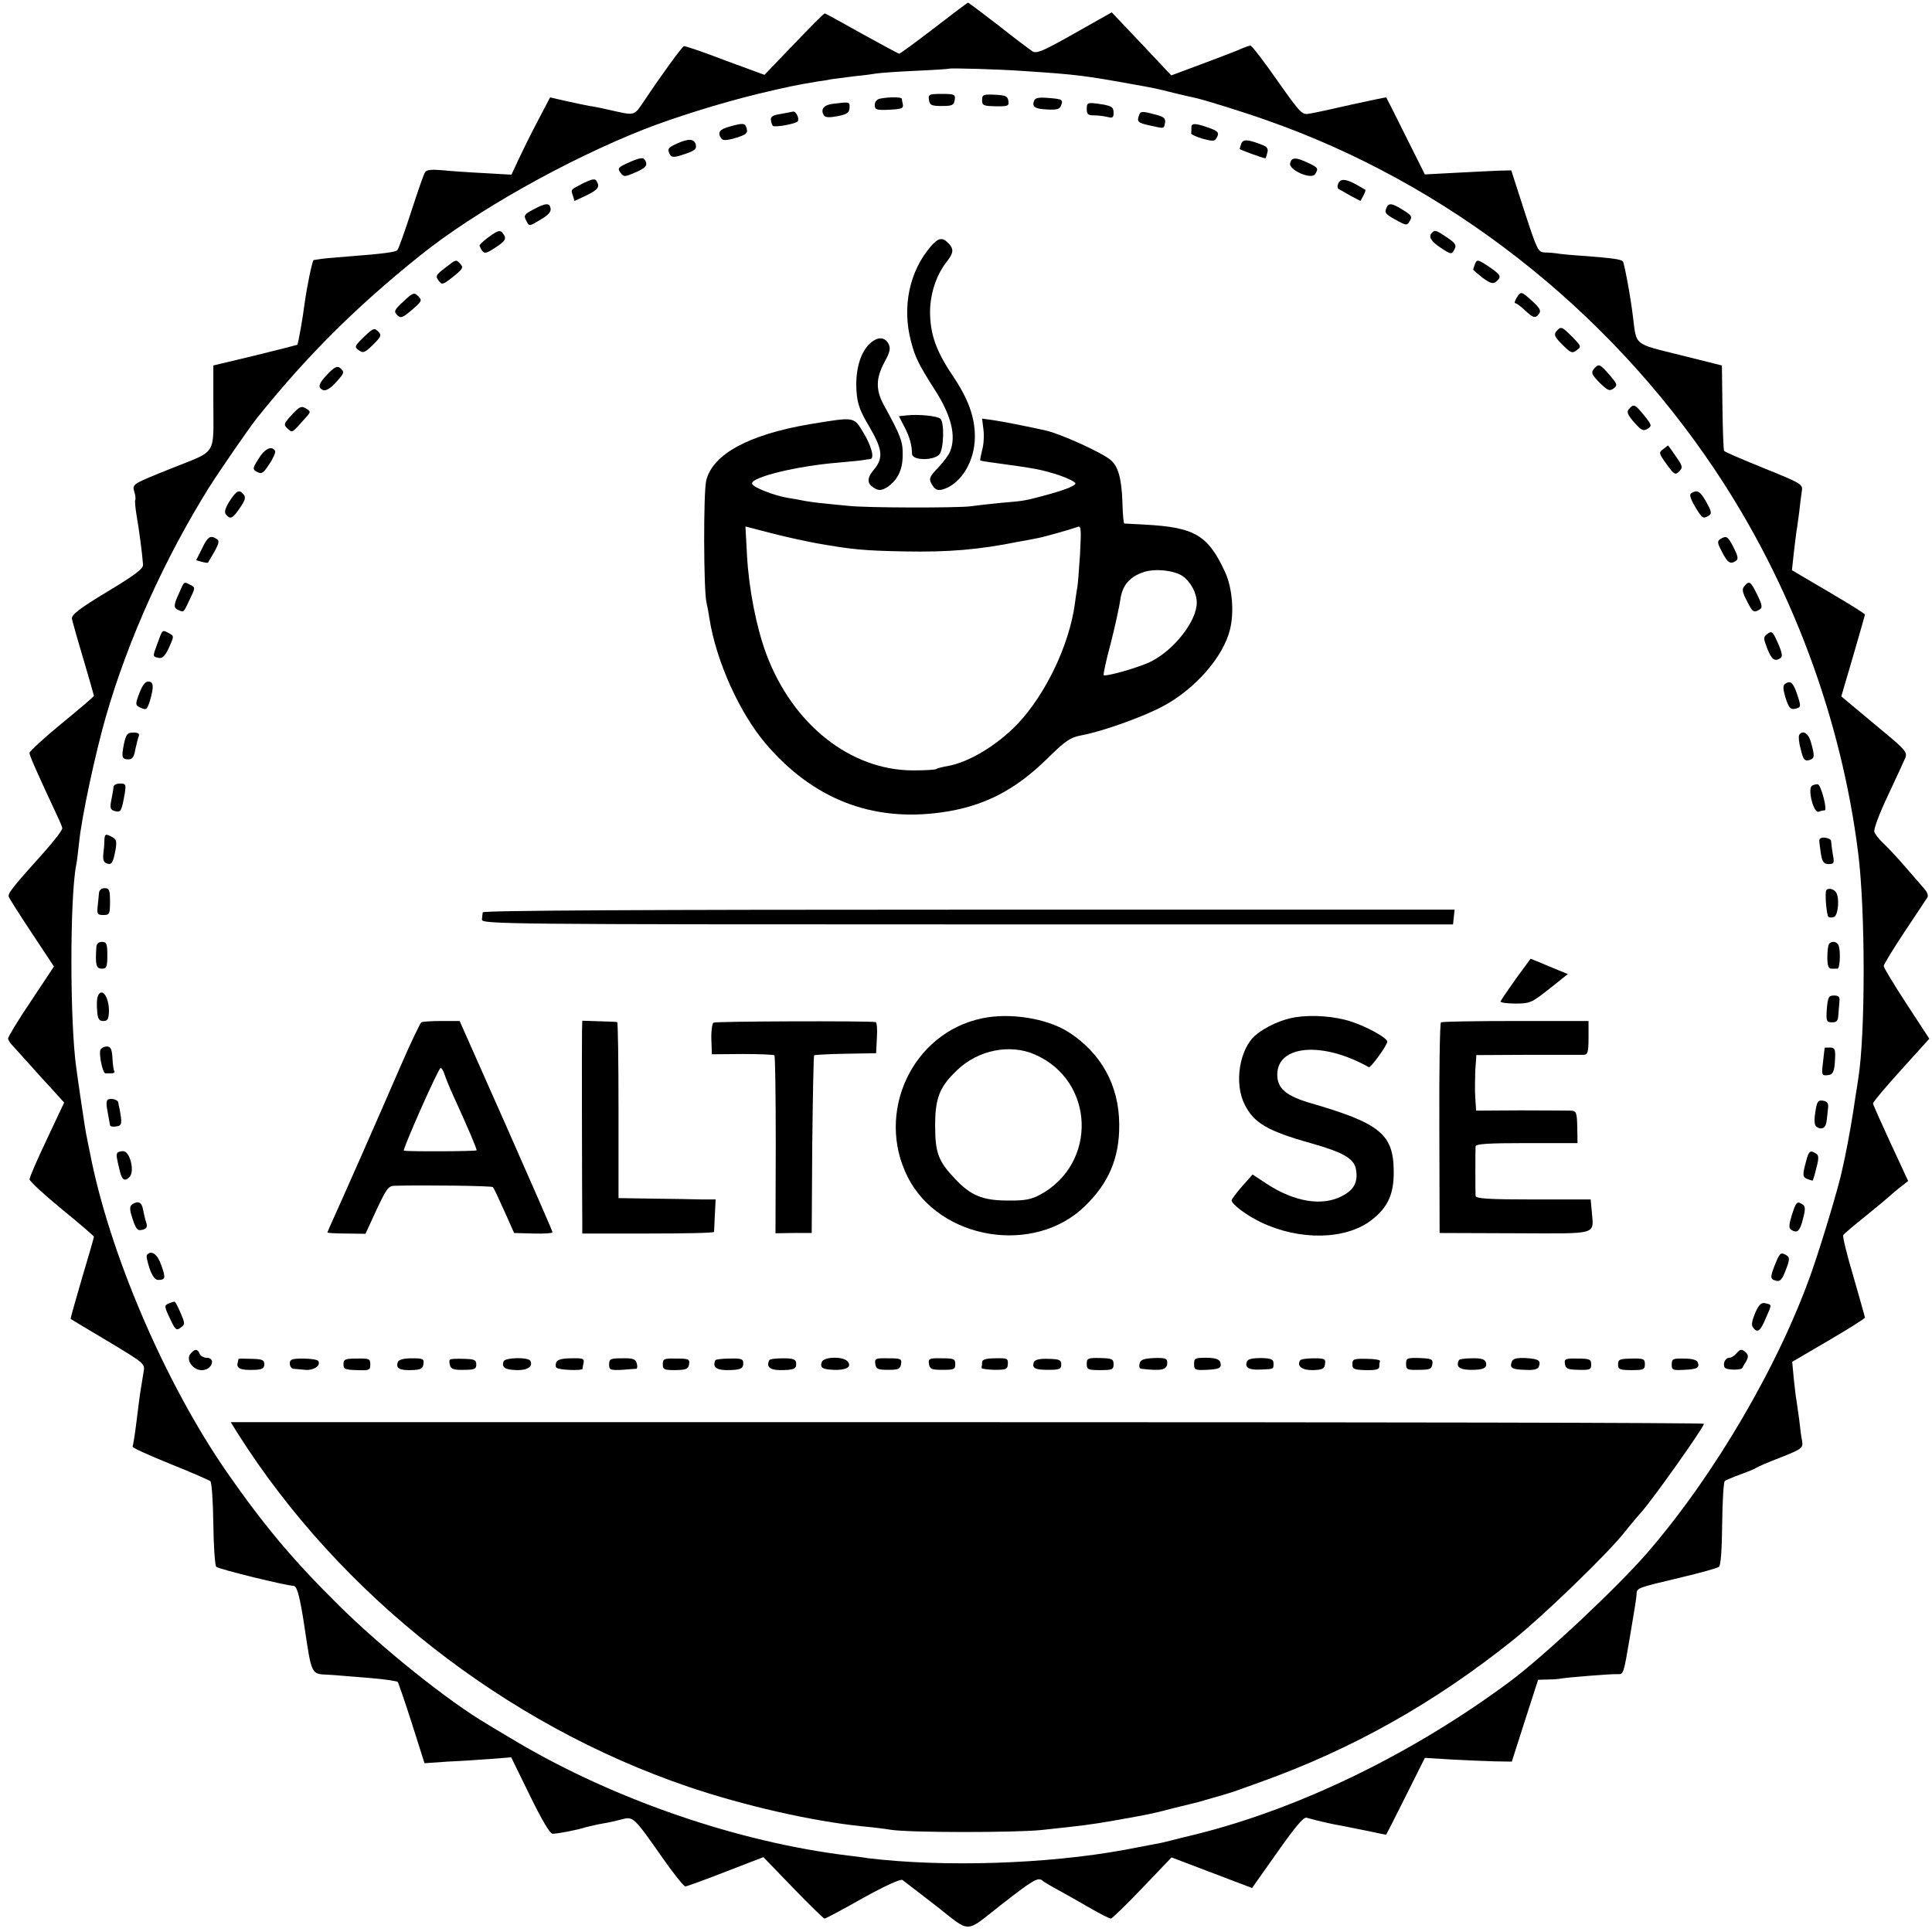 <?xml version="1.0" standalone="no"?>
<!DOCTYPE svg PUBLIC "-//W3C//DTD SVG 20010904//EN"
 "http://www.w3.org/TR/2001/REC-SVG-20010904/DTD/svg10.dtd">
<svg version="1.0" xmlns="http://www.w3.org/2000/svg"
 width="720pt" height="720pt" viewBox="0 0 720 720"
 preserveAspectRatio="xMidYMid meet">
<g transform="translate(0,720) scale(0.1,-0.1)"
fill="#000000" stroke="none">
<path d="M3481 7095 c-68 -52 -126 -95 -130 -95 -3 0 -66 34 -140 75 -73 41
-135 75 -137 75 -4 0 -42 -38 -157 -158 l-68 -71 -147 54 c-80 31 -149 54
-153 53 -8 -3 -83 -106 -149 -205 -38 -56 -33 -54 -123 -34 -26 6 -62 14 -80
16 -17 3 -58 12 -90 19 l-57 13 -45 -86 c-25 -47 -57 -112 -72 -144 l-27 -58
-105 6 c-59 3 -129 8 -158 11 -35 3 -54 1 -59 -8 -5 -7 -28 -74 -52 -148 -24
-74 -47 -138 -51 -142 -7 -8 -56 -14 -186 -24 -49 -4 -97 -8 -105 -10 -8 -1
-18 -3 -21 -3 -5 -1 -25 -97 -34 -163 -6 -49 -24 -151 -27 -153 -2 -1 -73 -19
-158 -40 l-155 -37 0 -136 c0 -204 17 -178 -155 -247 -147 -59 -147 -59 -140
-86 5 -15 6 -29 4 -32 -2 -2 0 -28 5 -58 9 -51 21 -141 24 -183 2 -15 -30 -39
-133 -101 -106 -64 -134 -86 -132 -101 2 -10 21 -78 43 -151 21 -72 39 -134
39 -136 0 -3 -54 -49 -120 -103 -66 -54 -120 -104 -120 -110 0 -10 25 -67 110
-249 5 -11 11 -25 12 -31 2 -6 -29 -46 -68 -90 -123 -137 -136 -154 -131 -167
2 -6 41 -67 86 -135 l82 -124 -85 -128 c-48 -71 -86 -134 -86 -140 0 -5 8 -18
18 -28 9 -10 35 -39 57 -63 22 -25 61 -68 87 -96 l47 -52 -64 -136 c-36 -75
-65 -143 -65 -150 0 -7 54 -57 120 -111 66 -54 120 -100 120 -103 0 -3 -20
-73 -45 -156 -24 -82 -43 -150 -42 -150 1 -1 64 -39 140 -84 136 -82 138 -83
132 -114 -3 -18 -7 -45 -10 -62 -3 -16 -10 -70 -16 -120 -6 -49 -13 -93 -15
-96 -2 -4 60 -32 139 -64 78 -31 146 -61 151 -65 5 -5 10 -77 11 -160 1 -83 6
-155 11 -159 9 -9 263 -71 288 -71 13 0 24 -42 41 -155 26 -175 25 -174 85
-176 19 -1 44 -3 55 -4 11 -1 61 -5 110 -9 50 -4 93 -11 97 -14 3 -4 27 -74
53 -155 l47 -148 86 6 c48 2 121 7 162 10 l75 6 70 -143 c45 -92 75 -143 85
-142 22 1 91 14 125 25 17 4 46 11 65 14 19 3 50 10 68 15 41 11 44 9 147
-138 43 -62 83 -112 89 -112 6 0 74 25 151 55 l140 54 110 -114 c61 -63 114
-115 118 -115 4 0 68 34 142 76 81 45 140 72 148 68 6 -5 63 -48 126 -97 131
-103 105 -103 240 3 118 92 138 104 154 93 6 -6 37 -24 67 -40 30 -17 84 -47
118 -67 35 -20 67 -36 72 -36 4 0 57 51 117 114 l109 114 150 -57 150 -57 94
133 c66 94 98 132 109 129 38 -11 99 -25 131 -30 19 -4 64 -13 100 -20 36 -8
65 -14 66 -13 1 1 34 66 73 144 l71 142 97 -6 c54 -3 127 -6 162 -7 l65 -1 49
153 49 152 36 1 c21 0 44 2 52 4 24 4 183 17 207 16 24 -1 23 -3 48 144 8 50
17 101 19 115 2 14 5 32 5 41 1 21 4 22 164 60 72 17 137 35 143 40 7 6 11 65
12 161 1 84 5 155 10 159 4 3 30 14 57 24 28 10 55 21 60 25 6 4 47 22 92 39
78 31 83 35 79 60 -3 14 -8 51 -11 81 -4 30 -9 62 -10 70 -2 8 -6 44 -10 80
l-6 65 135 79 c75 44 136 82 136 86 0 3 -20 72 -43 153 -24 80 -41 150 -38
154 3 5 42 38 86 73 44 36 85 70 92 77 7 6 24 21 39 32 l25 20 -65 140 c-36
78 -66 145 -66 149 0 5 47 61 105 125 l105 116 -85 130 c-47 72 -85 135 -85
141 0 6 35 63 78 128 43 64 81 122 85 128 4 6 -1 20 -11 31 -9 11 -42 48 -72
83 -30 35 -67 74 -82 88 -15 14 -30 33 -33 42 -3 10 19 69 51 136 31 66 60
129 65 141 7 19 -2 30 -74 90 -106 88 -118 98 -144 120 l-21 18 44 150 c24 83
44 152 44 155 0 3 -61 41 -136 85 l-136 80 7 65 c4 36 9 72 10 81 2 9 6 40 10
70 3 30 8 66 10 80 4 24 -2 28 -141 84 -79 32 -147 61 -149 65 -2 4 -5 77 -6
163 l-2 155 -156 39 c-173 43 -162 34 -175 139 -9 77 -33 204 -38 210 -8 8
-40 12 -140 20 -51 3 -100 8 -108 10 -8 1 -27 3 -42 3 -26 1 -29 7 -77 154
l-49 152 -48 -1 c-27 -1 -100 -5 -161 -8 l-113 -6 -71 142 c-39 79 -72 144
-73 145 0 1 -57 -11 -126 -26 -69 -16 -139 -31 -157 -34 -31 -6 -33 -4 -123
123 -50 72 -95 130 -100 130 -5 0 -24 -7 -42 -15 -18 -8 -82 -32 -143 -55
l-110 -41 -111 118 -111 117 -138 -78 c-119 -67 -142 -77 -158 -67 -10 7 -68
50 -127 97 -60 46 -110 84 -112 84 -3 0 -60 -43 -127 -95z m339 -160 c194 -13
218 -16 407 -50 68 -12 88 -16 146 -31 34 -8 71 -17 82 -19 36 -8 178 -52 265
-83 672 -235 1268 -700 1671 -1303 284 -424 471 -925 534 -1429 27 -215 27
-677 0 -841 -2 -13 -6 -42 -10 -64 -9 -66 -27 -169 -39 -225 -3 -14 -8 -38
-12 -55 -11 -54 -72 -258 -109 -365 -122 -352 -365 -767 -617 -1058 -116 -133
-385 -385 -513 -480 -360 -267 -779 -471 -1168 -568 -34 -8 -78 -19 -97 -24
-19 -5 -46 -11 -60 -13 -14 -3 -63 -12 -110 -21 -289 -53 -672 -65 -955 -31
-16 3 -50 7 -75 10 -409 50 -867 207 -1233 423 -43 26 -93 55 -110 66 -143 83
-395 285 -556 445 -170 168 -277 296 -413 491 -231 332 -441 820 -513 1195 -5
22 -9 45 -10 50 -4 15 -13 72 -25 155 -6 41 -13 89 -15 105 -25 168 -25 640
-1 762 3 12 7 50 11 85 9 92 60 330 100 469 83 287 219 588 385 854 40 63 147
218 176 255 186 232 369 415 610 608 204 164 545 356 834 470 115 45 282 97
420 131 117 28 147 34 225 47 17 2 41 6 55 9 14 2 52 7 85 11 33 3 69 8 80 10
11 2 76 7 145 10 69 3 126 7 127 8 4 3 189 -2 283 -9z"/>
<path d="M3462 6828 c3 -20 9 -23 48 -23 39 0 45 3 48 23 3 20 -1 22 -48 22
-48 0 -51 -2 -48 -22z"/>
<path d="M3660 6827 c0 -20 5 -22 50 -23 46 -1 51 1 48 20 -3 18 -11 21 -50
23 -44 2 -48 0 -48 -20z"/>
<path d="M3278 6832 c-10 -2 -18 -12 -18 -23 0 -18 6 -20 54 -18 43 2 53 5 51
18 -2 9 -4 19 -4 23 -1 7 -51 7 -83 0z"/>
<path d="M3854 6825 c-9 -23 2 -31 49 -33 34 -2 46 1 51 14 9 23 5 25 -48 29
-34 3 -48 0 -52 -10z"/>
<path d="M3103 6813 c-33 -4 -46 -21 -33 -42 5 -9 19 -10 51 -4 36 7 44 13 45
31 1 23 1 23 -63 15z"/>
<path d="M4050 6794 c0 -20 5 -24 28 -24 15 0 37 -3 50 -6 18 -5 22 -2 22 15
0 23 -6 27 -62 35 -35 4 -38 3 -38 -20z"/>
<path d="M2955 6784 c-5 -1 -27 -5 -47 -9 -28 -4 -37 -10 -35 -23 1 -9 5 -19
7 -21 7 -7 88 8 93 17 7 11 -7 39 -18 36z"/>
<path d="M4246 6773 c-11 -27 -6 -31 41 -41 54 -12 50 -13 55 12 2 16 -6 22
-44 31 -40 11 -48 10 -52 -2z"/>
<path d="M2718 6728 c-37 -10 -45 -22 -30 -44 5 -8 20 -8 54 2 38 12 45 17 41
34 -6 22 -11 23 -65 8z"/>
<path d="M4440 6726 c0 -9 0 -19 -1 -23 0 -4 19 -13 43 -20 33 -9 44 -10 50 0
13 20 9 27 -17 37 -56 21 -75 23 -75 6z"/>
<path d="M2523 6665 c-34 -15 -38 -21 -25 -43 7 -9 18 -9 54 4 37 12 45 19 41
35 -6 22 -26 24 -70 4z"/>
<path d="M4626 6665 c-3 -9 -6 -18 -6 -20 0 -3 88 -35 96 -35 1 0 4 9 7 21 4
15 -1 22 -19 29 -54 21 -71 22 -78 5z"/>
<path d="M2347 6596 c-43 -19 -47 -23 -35 -39 13 -17 15 -17 55 0 42 18 49 28
35 49 -5 8 -21 5 -55 -10z"/>
<path d="M4808 6592 c-7 -25 79 -63 93 -41 13 21 12 24 -26 42 -46 22 -62 21
-67 -1z"/>
<path d="M2175 6518 c-50 -26 -48 -23 -40 -47 l6 -20 45 21 c44 22 51 32 36
55 -5 8 -18 5 -47 -9z"/>
<path d="M4987 6515 c-4 -8 -3 -16 1 -19 4 -2 24 -13 44 -25 l38 -20 11 20 c6
11 9 21 7 22 -2 1 -17 10 -35 20 -38 21 -59 22 -66 2z"/>
<path d="M1987 6419 c-32 -17 -36 -22 -27 -39 13 -25 10 -25 57 3 26 15 37 28
35 40 -4 22 -18 21 -65 -4z"/>
<path d="M5166 6423 c-7 -17 -1 -23 48 -49 24 -13 30 -14 37 -2 14 21 11 25
-25 47 -40 25 -52 26 -60 4z"/>
<path d="M1819 6315 c-19 -14 -33 -28 -32 -31 15 -33 19 -33 60 -6 34 22 40
31 32 45 -13 22 -19 22 -60 -8z"/>
<path d="M5337 6333 c-15 -14 -5 -32 33 -57 38 -25 40 -25 50 -6 9 16 5 23
-27 45 -40 27 -46 29 -56 18z"/>
<path d="M3469 6282 c-80 -93 -108 -226 -74 -354 15 -59 29 -87 89 -181 61
-95 80 -171 57 -229 -5 -13 -25 -40 -45 -61 -30 -31 -35 -41 -26 -57 14 -27
25 -31 52 -21 63 24 110 104 111 191 1 75 -25 145 -84 232 -61 91 -83 154 -83
238 1 68 24 137 64 187 24 31 25 46 4 67 -22 23 -37 20 -65 -12z"/>
<path d="M1658 6201 c-33 -25 -36 -30 -24 -46 13 -18 16 -17 55 14 35 28 39
34 27 47 -18 18 -14 19 -58 -15z"/>
<path d="M5496 6214 c-3 -9 -6 -17 -6 -19 0 -1 16 -15 35 -30 29 -21 39 -24
50 -15 22 18 19 25 -23 54 -45 30 -48 31 -56 10z"/>
<path d="M1504 6077 c-35 -32 -37 -38 -24 -51 13 -13 20 -11 55 19 37 32 39
35 24 51 -16 15 -20 14 -55 -19z"/>
<path d="M5652 6090 c-7 -11 -9 -20 -5 -20 5 0 22 -13 39 -29 23 -22 34 -27
43 -18 17 17 14 25 -21 57 -39 35 -40 35 -56 10z"/>
<path d="M1356 5944 c-35 -34 -36 -37 -19 -49 16 -12 22 -10 53 20 31 31 33
36 19 50 -14 14 -19 12 -53 -21z"/>
<path d="M5800 5965 c-10 -12 -6 -21 22 -49 32 -32 37 -34 54 -21 18 13 17 15
-16 49 -40 40 -43 41 -60 21z"/>
<path d="M3236 5914 c-33 -36 -49 -101 -44 -172 3 -47 13 -74 47 -131 50 -85
54 -118 18 -161 -28 -33 -27 -54 5 -71 14 -8 25 -6 44 5 39 27 58 64 58 120 1
50 -7 72 -70 186 -31 57 -30 100 2 160 21 39 24 51 15 69 -16 29 -45 26 -75
-5z"/>
<path d="M1222 5807 c-35 -36 -40 -52 -17 -61 10 -3 27 7 45 27 34 37 35 41
17 56 -10 8 -21 3 -45 -22z"/>
<path d="M5939 5824 c-10 -13 -7 -20 22 -50 30 -29 37 -33 52 -22 16 12 15 16
-15 51 -37 42 -40 43 -59 21z"/>
<path d="M1090 5657 c-34 -37 -35 -40 -15 -57 15 -13 13 -14 62 41 22 24 22
25 3 37 -17 10 -23 7 -50 -21z"/>
<path d="M6071 5676 c-10 -11 -6 -21 19 -50 27 -30 34 -34 50 -24 17 11 16 14
-13 50 -34 42 -39 44 -56 24z"/>
<path d="M3378 5652 l-28 -3 20 -39 c20 -38 28 -67 29 -102 1 -25 82 -25 102
-1 16 19 19 117 4 132 -11 11 -82 18 -127 13z"/>
<path d="M3017 5619 c-227 -39 -360 -111 -385 -209 -11 -43 -10 -414 1 -456 3
-12 8 -39 11 -60 25 -158 112 -351 210 -466 175 -205 394 -291 651 -256 157
21 276 81 398 201 69 68 86 79 129 87 79 15 227 68 302 108 120 64 226 185
250 287 16 64 8 155 -18 212 -64 139 -113 168 -301 178 -38 2 -72 4 -75 4 -3
1 -6 36 -7 78 -3 87 -15 133 -42 157 -29 27 -183 97 -241 111 -48 11 -161 34
-197 39 l-43 6 5 -41 c3 -22 1 -57 -5 -77 -5 -20 -8 -37 -7 -38 1 -1 22 -5 47
-8 167 -23 177 -25 247 -47 35 -12 62 -26 61 -31 -4 -11 -49 -27 -128 -48 -61
-16 -65 -17 -150 -24 -41 -4 -93 -10 -115 -13 -47 -6 -390 -6 -455 2 -25 2
-70 7 -100 10 -30 3 -62 8 -70 10 -8 2 -31 6 -51 9 -51 8 -132 39 -136 53 -8
24 169 67 322 79 44 4 87 8 95 10 8 1 18 3 23 3 17 2 5 48 -25 98 -37 61 -30
60 -201 32z m23 -443 c136 -24 177 -28 330 -31 165 -3 275 6 425 36 28 5 61
11 74 14 26 5 121 32 146 41 14 6 15 -5 10 -101 -4 -59 -8 -117 -11 -128 -2
-12 -6 -39 -9 -62 -22 -152 -108 -331 -211 -441 -77 -81 -183 -145 -263 -159
-19 -3 -38 -8 -42 -11 -5 -3 -43 -5 -86 -5 -233 0 -449 171 -547 433 -37 99
-65 242 -72 366 l-6 110 89 -23 c48 -13 126 -30 173 -39z m1366 -122 c31 -21
54 -64 54 -100 0 -68 -83 -175 -170 -219 -43 -22 -170 -58 -177 -51 -2 2 9 55
26 117 16 63 32 136 36 163 7 54 34 86 87 104 42 14 111 7 144 -14z"/>
<path d="M6198 5526 c-17 -12 -16 -16 13 -56 28 -39 32 -41 47 -27 14 15 13
20 -13 57 -15 22 -28 40 -29 40 0 0 -9 -7 -18 -14z"/>
<path d="M972 5503 c-32 -48 -33 -52 -13 -62 16 -9 23 -4 45 30 15 22 24 44
21 49 -11 18 -33 10 -53 -17z"/>
<path d="M856 5333 c-17 -27 -21 -42 -14 -50 16 -20 25 -16 52 24 19 27 23 40
14 50 -16 20 -26 16 -52 -24z"/>
<path d="M6303 5362 c-8 -5 -4 -19 14 -50 27 -45 30 -47 52 -33 11 7 9 16 -10
50 -23 41 -34 47 -56 33z"/>
<path d="M753 5156 l-22 -44 22 -6 c11 -3 22 -4 22 -3 1 1 11 20 24 41 17 31
19 41 9 47 -24 16 -34 9 -55 -35z"/>
<path d="M6411 5191 c-12 -8 -11 -15 6 -47 21 -41 31 -48 51 -35 11 7 10 16
-7 50 -22 43 -27 46 -50 32z"/>
<path d="M668 4991 c-22 -47 -22 -57 -2 -65 20 -8 17 -11 42 42 20 41 20 43 2
52 -25 13 -23 15 -42 -29z"/>
<path d="M6501 5016 c-10 -11 -8 -23 9 -55 21 -43 26 -46 48 -32 11 6 9 17 -9
54 -25 51 -30 54 -48 33z"/>
<path d="M587 4803 c-19 -51 -19 -50 6 -55 13 -2 23 9 37 39 19 42 19 43 0 53
-26 14 -24 15 -43 -37z"/>
<path d="M6587 4838 c-16 -12 -16 -15 -1 -55 17 -42 28 -50 50 -35 8 5 5 21
-10 55 -19 43 -23 47 -39 35z"/>
<path d="M519 4616 c-16 -43 -15 -44 6 -54 20 -9 23 -7 34 27 15 53 14 71 -7
71 -11 0 -22 -15 -33 -44z"/>
<path d="M6653 4652 c-9 -6 -9 -18 1 -52 11 -35 18 -44 32 -42 27 5 27 7 12
53 -15 45 -25 54 -45 41z"/>
<path d="M462 4428 c-10 -50 -8 -58 17 -58 14 0 21 10 25 36 4 19 10 42 13 50
4 10 -2 14 -20 14 -22 0 -27 -6 -35 -42z"/>
<path d="M6705 4461 c-3 -6 -1 -30 6 -54 9 -37 14 -44 30 -40 22 6 23 14 8 66
-9 35 -31 48 -44 28z"/>
<path d="M423 4268 c0 -7 -4 -29 -8 -49 -6 -31 -4 -37 14 -42 22 -5 24 0 36
66 5 34 4 37 -18 37 -13 0 -24 -6 -24 -12z"/>
<path d="M6753 4272 c-18 -11 6 -105 25 -97 7 3 17 5 22 5 11 0 -13 93 -25 97
-6 1 -15 -1 -22 -5z"/>
<path d="M389 4068 c0 -13 -2 -36 -4 -51 -2 -18 1 -30 11 -34 20 -8 25 0 34
47 6 34 4 42 -11 50 -25 14 -29 13 -30 -12z"/>
<path d="M6780 4068 c0 -7 3 -30 6 -50 5 -31 11 -38 29 -38 20 0 22 3 15 38
-3 20 -6 42 -6 47 1 6 -9 11 -21 13 -14 2 -23 -2 -23 -10z"/>
<path d="M369 3873 c-1 -10 -3 -33 -5 -50 -3 -29 -1 -33 21 -33 23 0 25 3 25
50 0 43 -3 50 -20 50 -12 0 -20 -7 -21 -17z"/>
<path d="M6806 3882 c-6 -10 1 -92 8 -99 3 -3 12 -3 21 0 16 7 21 73 7 92 -9
13 -30 17 -36 7z"/>
<path d="M1799 3800 c-1 -5 -2 -18 -3 -27 -1 -17 91 -18 1809 -18 l1810 0 3
28 3 27 -1810 0 c-1200 0 -1811 -3 -1812 -10z"/>
<path d="M359 3670 c-4 -66 -1 -80 21 -80 17 0 20 7 20 50 0 43 -3 50 -20 50
-13 0 -20 -7 -21 -20z"/>
<path d="M6817 3683 c-4 -3 -7 -26 -7 -50 0 -32 4 -43 15 -43 8 0 18 0 23 0 8
0 12 57 5 83 -4 17 -24 23 -36 10z"/>
<path d="M5649 3552 c-29 -41 -55 -79 -57 -84 -2 -4 23 -8 55 -8 55 0 61 3
127 55 l69 55 -37 15 c-20 8 -51 21 -69 29 l-33 13 -55 -75z"/>
<path d="M364 3486 c-3 -8 -4 -31 -2 -52 2 -31 7 -39 23 -39 16 0 20 7 21 35
1 56 -28 94 -42 56z"/>
<path d="M6808 3440 c-3 -46 -1 -50 20 -50 17 0 22 6 23 28 1 15 3 37 4 50 2
17 -3 22 -20 22 -20 0 -23 -6 -27 -50z"/>
<path d="M3660 3405 c-260 -54 -399 -351 -277 -592 119 -234 471 -292 660
-108 89 86 129 180 128 303 0 147 -68 269 -191 347 -80 50 -217 72 -320 50z
m197 -135 c224 -98 234 -407 18 -523 -32 -17 -57 -22 -120 -21 -93 0 -138 19
-196 81 -62 65 -74 97 -74 198 0 103 16 144 82 207 78 75 197 99 290 58z"/>
<path d="M4827 3409 c-50 -8 -110 -35 -147 -66 -61 -51 -82 -181 -41 -260 34
-68 85 -98 245 -143 121 -34 161 -57 169 -96 9 -49 -6 -78 -53 -102 -74 -38
-176 -21 -279 46 l-53 35 -39 -44 c-21 -24 -39 -48 -39 -52 0 -15 55 -56 109
-82 144 -69 316 -66 412 8 61 47 84 97 83 182 -1 139 -51 179 -313 255 -88 26
-121 54 -121 105 0 111 169 125 341 28 7 -4 69 82 69 95 0 14 -76 56 -135 75
-61 20 -144 26 -208 16z"/>
<path d="M1570 3390 c-4 -3 -40 -77 -78 -165 -87 -201 -216 -493 -248 -563
-13 -29 -24 -54 -24 -55 0 -2 32 -4 71 -4 l71 -1 41 89 c36 77 44 89 66 90
104 3 364 0 368 -5 3 -3 22 -43 42 -88 l37 -83 72 -2 c40 -1 72 1 71 5 0 4
-78 182 -173 397 l-173 390 -67 0 c-37 0 -71 -2 -76 -5z m86 -192 c4 -13 19
-50 34 -83 51 -111 89 -200 86 -202 -4 -4 -267 -5 -271 -1 -5 5 129 308 137
308 4 0 10 -10 14 -22z"/>
<path d="M2169 3361 c-1 -32 0 -614 1 -717 l0 -41 245 0 c135 0 245 2 246 6 0
3 2 32 3 64 l3 57 -51 0 c-28 1 -109 2 -181 3 l-130 2 0 328 c0 180 -2 328 -5
328 -3 1 -33 2 -67 3 l-63 2 -1 -35z"/>
<path d="M2659 3389 c-5 -3 -9 -31 -8 -62 l2 -56 114 1 c62 0 116 -2 119 -5 3
-3 5 -153 5 -334 l-1 -329 67 1 68 0 2 329 c2 181 5 331 7 333 2 2 55 5 117 6
l114 2 3 58 c2 31 0 58 -5 58 -30 5 -596 3 -604 -2z"/>
<path d="M5370 3390 c-4 -3 -7 -180 -6 -395 l1 -390 280 -1 c317 -1 294 -8
287 82 l-4 44 -214 0 c-164 0 -214 3 -215 13 -1 17 -1 169 0 185 1 9 46 12
191 12 l189 0 -1 60 c-1 53 -4 60 -22 61 -12 0 -96 1 -188 1 l-167 -1 -3 47
c-2 26 -1 72 0 104 l4 56 191 1 c106 0 200 0 210 0 14 1 17 11 17 64 l0 62
-271 0 c-149 0 -274 -2 -279 -5z"/>
<path d="M374 3287 c-6 -17 9 -88 19 -87 4 0 14 0 23 0 8 0 13 4 10 8 -3 5 -6
27 -7 50 -2 33 -7 42 -21 42 -10 0 -21 -6 -24 -13z"/>
<path d="M6800 3295 c0 0 -3 -23 -6 -52 -6 -48 -5 -52 15 -50 23 1 28 13 30
67 1 30 -2 36 -19 36 -11 0 -20 0 -20 -1z"/>
<path d="M404 3103 c-8 -2 -9 -17 -3 -46 4 -23 8 -46 9 -50 0 -5 10 -7 23 -5
22 3 23 11 12 68 -2 8 -4 18 -4 21 -1 10 -24 17 -37 12z"/>
<path d="M6765 3054 c-5 -33 -3 -49 6 -54 20 -13 35 -2 37 28 2 15 4 36 5 47
1 14 -5 21 -19 23 -19 3 -23 -3 -29 -44z"/>
<path d="M437 2903 c-4 -9 -3 -14 8 -61 9 -40 19 -47 38 -28 20 21 1 96 -24
96 -10 0 -20 -3 -22 -7z"/>
<path d="M6731 2873 c-14 -51 -14 -60 5 -67 9 -3 17 -6 19 -6 1 0 8 21 14 47
10 37 9 48 -1 54 -22 14 -27 10 -37 -28z"/>
<path d="M493 2712 c-9 -6 -10 -17 -4 -38 17 -56 22 -62 42 -57 16 4 19 11 14
27 -4 11 -9 33 -12 49 -5 27 -18 33 -40 19z"/>
<path d="M6678 2673 c-11 -35 -12 -50 -4 -55 23 -16 34 -7 45 39 10 37 9 48
-1 54 -21 14 -24 11 -40 -38z"/>
<path d="M548 2524 c-4 -3 1 -25 9 -50 10 -29 21 -44 32 -44 28 0 29 8 12 55
-14 41 -36 57 -53 39z"/>
<path d="M6616 2490 c-20 -51 -20 -57 3 -63 15 -4 23 5 36 40 15 38 15 47 4
54 -22 14 -26 11 -43 -31z"/>
<path d="M628 2342 c-16 -7 -16 -11 5 -55 20 -43 24 -47 40 -35 17 13 17 15 0
55 -10 24 -20 43 -23 42 -3 0 -13 -3 -22 -7z"/>
<path d="M6541 2307 c-12 -29 -15 -46 -8 -54 16 -22 27 -15 47 33 24 55 24 51
0 57 -16 4 -24 -3 -39 -36z"/>
<path d="M710 2155 c-20 -24 12 -65 47 -61 35 4 47 46 13 46 -11 0 -23 7 -26
15 -8 19 -18 19 -34 0z"/>
<path d="M6470 2155 c-7 -8 -18 -15 -25 -15 -16 0 -26 -23 -17 -37 6 -9 61
-10 65 -1 1 2 7 13 14 24 9 16 9 24 0 33 -15 15 -22 14 -37 -4z"/>
<path d="M889 2136 c0 0 -2 -8 -4 -18 -3 -19 15 -25 65 -23 27 1 35 6 35 21 0
16 -8 19 -47 20 -27 1 -48 1 -49 0z"/>
<path d="M1080 2119 c0 -11 6 -19 13 -20 6 -1 27 -2 44 -4 32 -3 60 16 49 33
-3 5 -28 9 -56 9 -42 0 -50 -3 -50 -18z"/>
<path d="M1280 2116 c0 -18 6 -21 50 -22 46 -2 50 0 50 21 0 21 -4 23 -50 22
-44 0 -50 -3 -50 -21z"/>
<path d="M1483 2125 c-9 -24 5 -32 49 -31 36 1 44 5 46 23 3 19 -2 21 -43 21
-30 0 -48 -5 -52 -13z"/>
<path d="M1677 2133 c-3 -2 -3 -12 0 -21 3 -14 15 -18 51 -17 40 0 47 3 47 20
0 17 -7 20 -47 21 -26 1 -49 0 -51 -3z"/>
<path d="M1877 2127 c-9 -23 5 -32 50 -33 39 -1 61 14 49 35 -9 14 -93 12 -99
-2z"/>
<path d="M2073 2123 c-3 -8 -3 -17 1 -20 8 -9 96 -12 97 -4 0 3 2 14 4 23 3
15 -4 17 -47 16 -33 0 -51 -5 -55 -15z"/>
<path d="M2270 2115 c0 -20 4 -22 48 -20 26 2 50 4 54 4 3 1 4 10 1 20 -4 16
-14 20 -54 19 -44 0 -49 -2 -49 -23z"/>
<path d="M2470 2116 c0 -20 5 -22 48 -22 40 1 47 4 50 22 3 19 -2 21 -48 21
-45 1 -50 -1 -50 -21z"/>
<path d="M2666 2131 c-11 -24 2 -36 39 -37 53 0 65 4 65 26 0 16 -8 18 -51 17
-27 0 -51 -3 -53 -6z"/>
<path d="M2867 2131 c-12 -24 1 -36 38 -37 53 0 64 4 62 26 -1 14 -10 18 -49
18 -27 0 -50 -3 -51 -7z"/>
<path d="M3063 2125 c-8 -22 1 -28 44 -30 46 -2 69 11 52 31 -16 20 -88 18
-96 -1z"/>
<path d="M3262 2117 c3 -19 9 -22 48 -22 38 0 45 3 48 22 3 19 -1 21 -48 21
-47 1 -51 -1 -48 -21z"/>
<path d="M3462 2117 c3 -19 9 -22 51 -22 42 0 47 2 47 21 0 20 -5 22 -51 22
-46 1 -50 -1 -47 -21z"/>
<path d="M3660 2124 c0 -8 -1 -17 -2 -21 -2 -4 20 -7 47 -8 45 0 50 2 51 22 1
21 -3 22 -47 21 -34 0 -49 -5 -49 -14z"/>
<path d="M3853 2124 c-8 -23 4 -29 54 -29 41 0 48 3 48 20 0 17 -7 20 -48 21
-32 1 -50 -3 -54 -12z"/>
<path d="M4050 2117 c0 -21 5 -23 50 -23 45 0 50 2 50 22 0 19 -6 22 -50 23
-46 1 -50 -1 -50 -22z"/>
<path d="M4247 2118 c-3 -10 0 -19 6 -19 77 -9 97 -4 97 22 0 17 -7 19 -49 18
-39 -2 -51 -6 -54 -21z"/>
<path d="M4450 2117 c0 -22 4 -24 45 -22 50 2 60 7 52 30 -5 10 -20 15 -52 15
-41 0 -45 -2 -45 -23z"/>
<path d="M4647 2126 c-9 -22 7 -32 48 -30 53 2 51 1 51 23 0 15 -8 19 -47 20
-31 0 -49 -4 -52 -13z"/>
<path d="M4845 2130 c-13 -21 8 -37 48 -36 35 1 43 5 45 23 3 19 -2 21 -42 21
-25 0 -48 -3 -51 -8z"/>
<path d="M5040 2116 c0 -18 6 -21 50 -22 36 -1 50 3 50 12 0 8 1 17 3 22 1 4
-22 8 -50 8 -48 1 -53 -1 -53 -20z"/>
<path d="M5240 2117 c0 -21 4 -23 48 -22 40 0 47 3 50 21 3 19 -3 21 -48 23
-46 1 -50 0 -50 -22z"/>
<path d="M5437 2131 c-12 -24 1 -35 41 -36 50 -1 67 7 59 29 -4 11 -19 15 -52
14 -25 0 -47 -3 -48 -7z"/>
<path d="M5634 2125 c-9 -23 1 -29 51 -30 30 -2 46 2 50 12 8 23 -1 29 -50 32
-34 1 -47 -2 -51 -14z"/>
<path d="M5832 2117 c3 -18 10 -21 51 -22 42 -1 47 1 47 20 0 19 -6 22 -51 22
-45 1 -50 -1 -47 -20z"/>
<path d="M6030 2115 c0 -18 6 -21 50 -21 45 0 50 2 50 22 0 20 -5 22 -50 21
-44 -1 -50 -3 -50 -22z"/>
<path d="M6230 2115 c0 -21 4 -22 45 -20 50 2 60 8 52 28 -3 9 -22 14 -51 14
-41 1 -46 -1 -46 -22z"/>
<path d="M886 1858 c381 -602 996 -1085 1680 -1317 206 -70 460 -128 646 -147
34 -3 83 -9 108 -13 66 -11 462 -11 560 -1 151 16 184 20 270 35 135 24 141
25 225 47 44 11 85 21 90 22 6 2 30 9 55 16 25 7 50 14 55 16 6 1 60 20 120
42 345 123 653 297 945 531 111 89 345 315 412 398 25 32 55 67 65 78 41 45
233 316 233 329 0 4 -1235 6 -2745 6 l-2745 0 26 -42z"/>
</g>
</svg>
